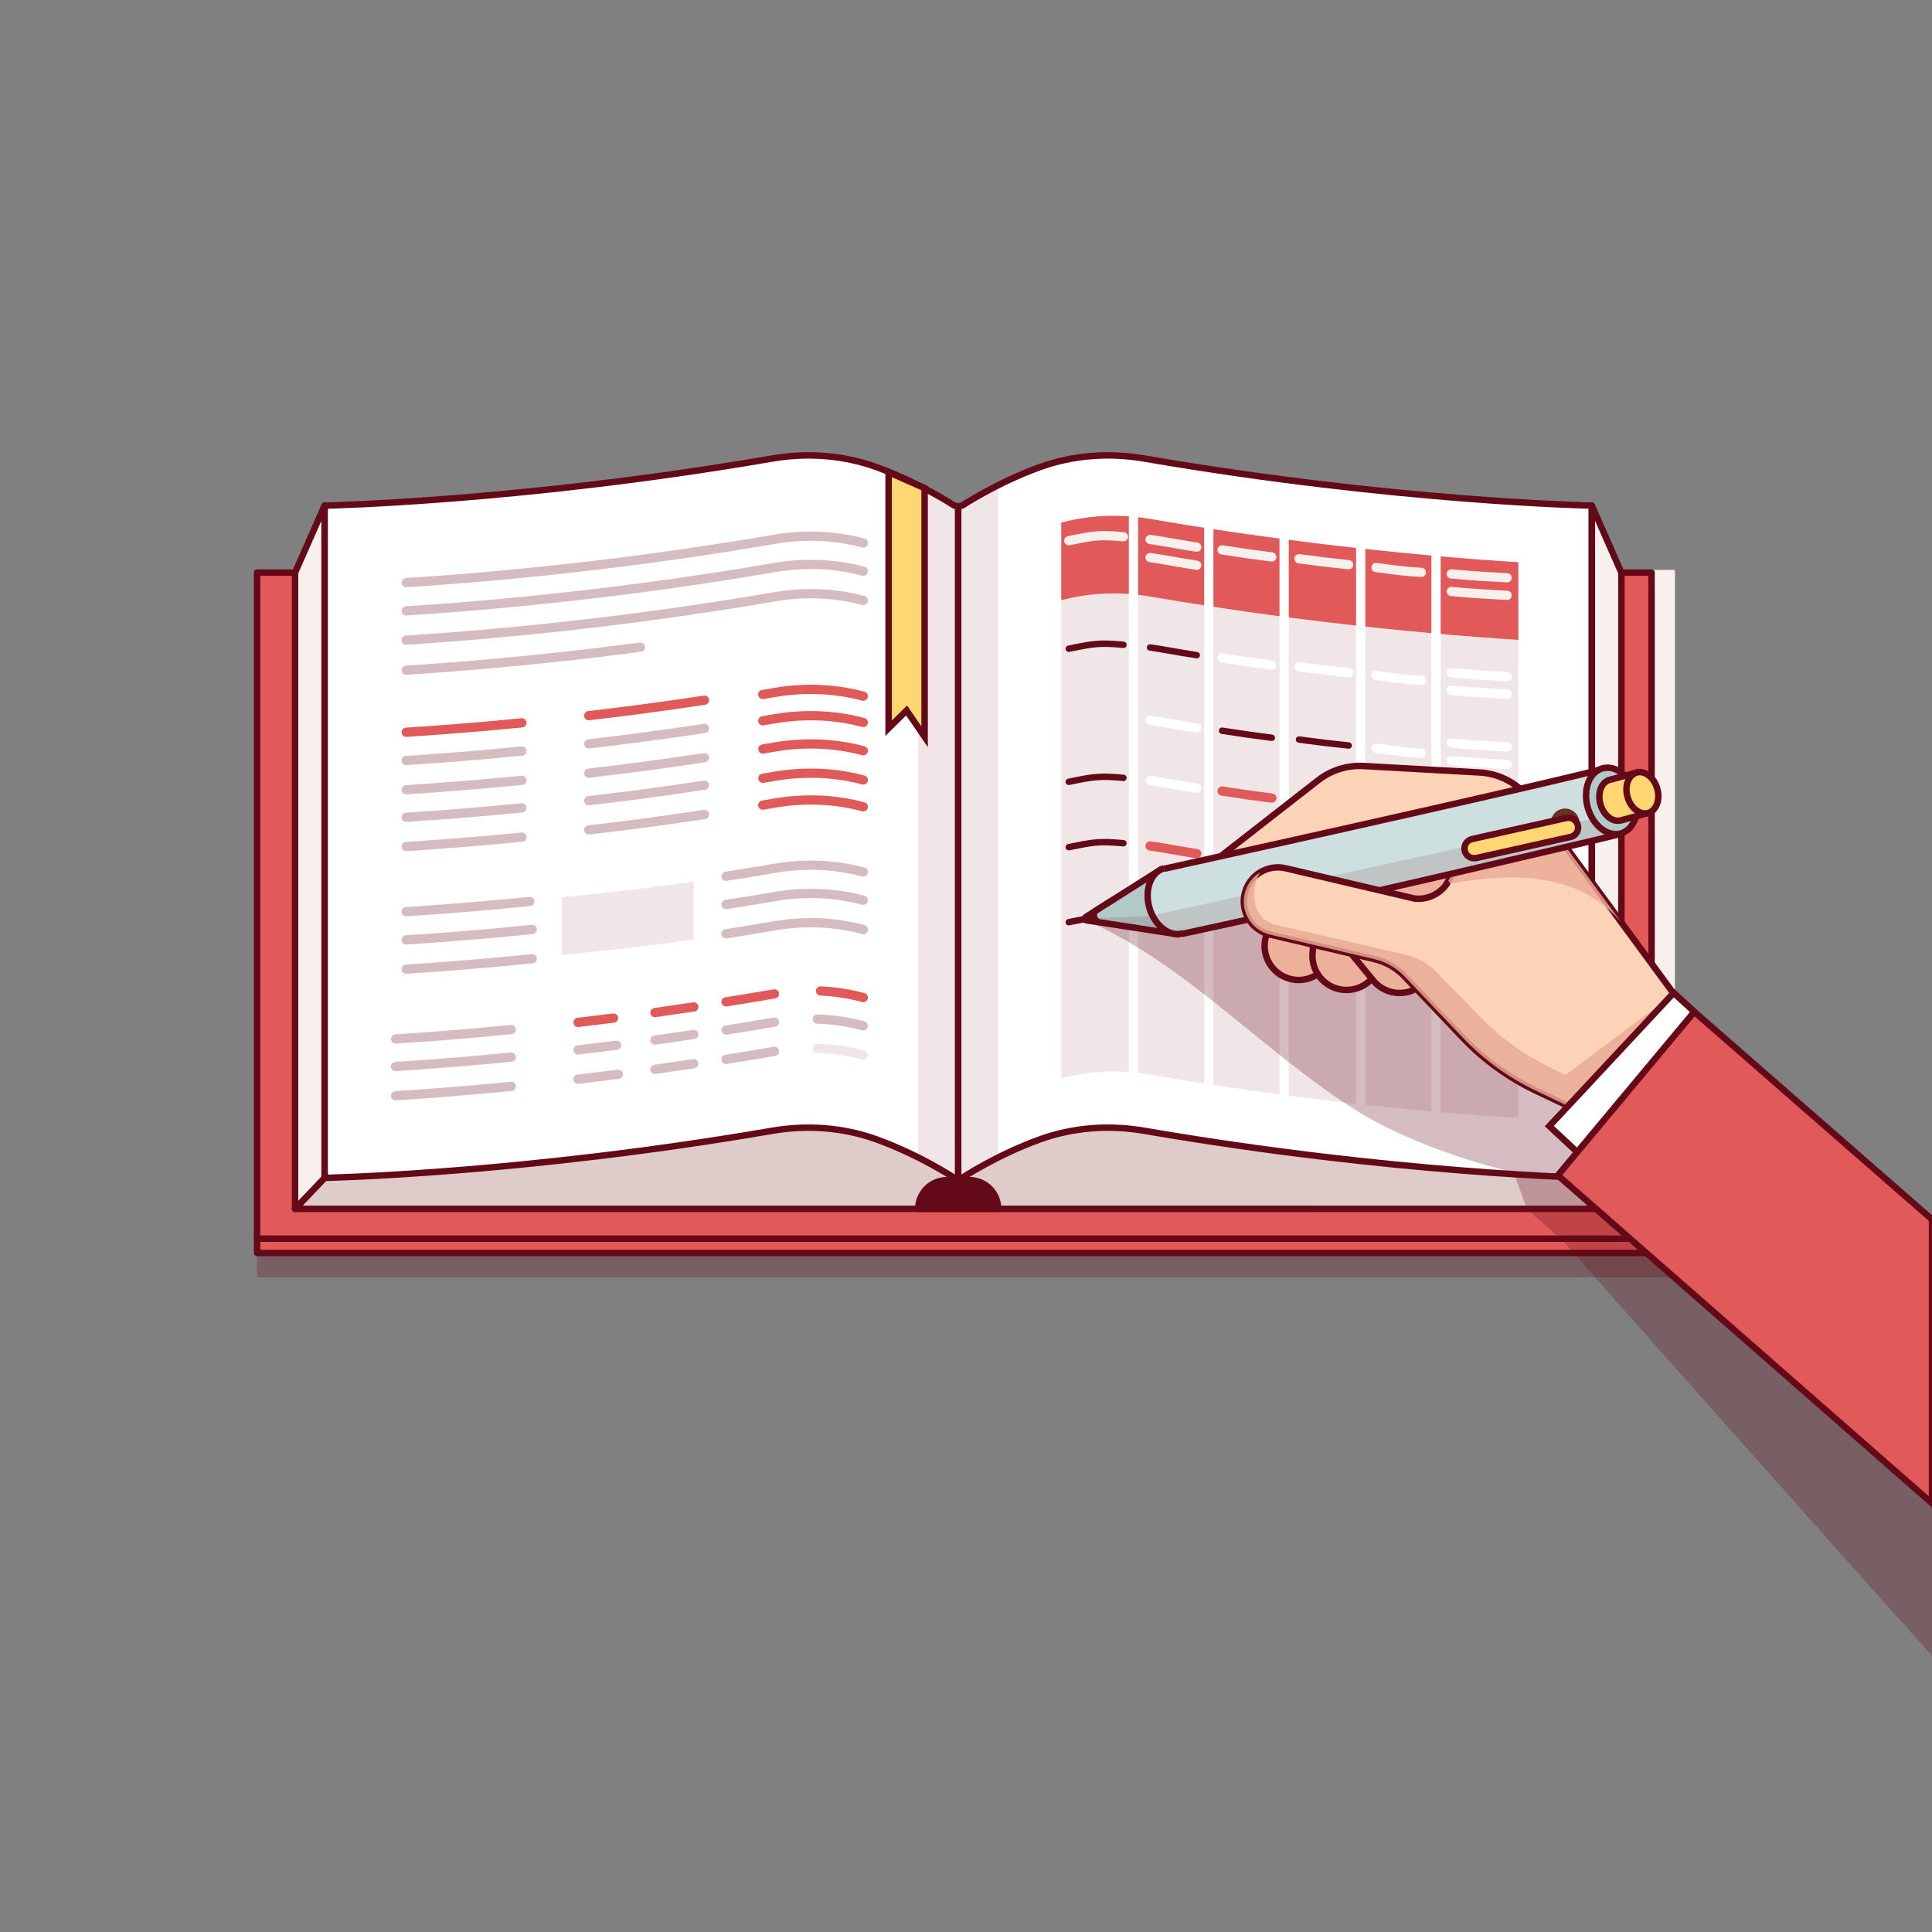 <?xml version="1.0" encoding="utf-8"?>
<!-- Generator: Adobe Illustrator 27.5.0, SVG Export Plug-In . SVG Version: 6.00 Build 0)  -->
<svg version="1.1" id="Layer_1" xmlns="http://www.w3.org/2000/svg" xmlns:xlink="http://www.w3.org/1999/xlink" x="0px" y="0px"
	 viewBox="0 0 900 900" style="enable-background:new 0 0 900 900;" xml:space="preserve">
<rect x="0" y="0" width="900" height="900" fill="#808080" stroke="none"/>
<g>
	<g id="XMLID_10863_">
		
			<rect id="XMLID_10987_" x="605.129" y="265.493" transform="matrix(-1 -1.224647e-16 1.224647e-16 -1 1385.377 842.522)" style="fill:#F7F0ED;" width="175.119" height="311.536"/>
		<g id="XMLID_10974_">
			<polygon id="XMLID_10910_" style="opacity:0.27;fill:#640917;" points="119.752,595.029 784.5,595.029 769.361,567.333 
				119.752,538 			"/>
			
				<polygon id="XMLID_10893_" style="fill:#E25959;stroke:#640917;stroke-width:3;stroke-linecap:round;stroke-linejoin:round;stroke-miterlimit:10;" points="
				119.752,583.696 769.361,583.696 769.361,556 119.752,576.667 			"/>
			
				<rect id="XMLID_10986_" x="119.752" y="266.741" transform="matrix(-1 -1.224647e-16 1.224647e-16 -1 889.113 843.77)" style="fill:#E25959;stroke:#640917;stroke-width:3;stroke-linecap:round;stroke-linejoin:round;stroke-miterlimit:10;" width="649.609" height="310.288"/>
			
				<path id="XMLID_10985_" style="fill:#FFFFFF;stroke:#640917;stroke-width:3;stroke-linecap:round;stroke-linejoin:round;stroke-miterlimit:10;" d="
				M151.198,235.533V549.45c0,0,91.526-1.796,208.419-21.92c16.349-2.813,33.17-1.633,48.757,4.01
				c20.16,7.295,36.182,17.91,36.182,17.91l1.815,0.309V235.841l-1.815-0.309c0,0-16.022-10.615-36.182-17.91
				c-15.587-5.643-32.408-6.823-48.757-4.01C242.724,233.736,151.198,235.533,151.198,235.533z"/>
			
				<path id="XMLID_10984_" style="fill:#F7F0ED;stroke:#640917;stroke-width:3;stroke-linecap:round;stroke-linejoin:round;stroke-miterlimit:10;" d="
				M151.198,548.697l-13.754,14.415h308.927v-14.106l-1.815-0.309c0,0-16.022-10.615-36.182-17.91
				c-15.587-5.643-32.408-6.823-48.757-4.01C242.724,546.9,151.198,548.697,151.198,548.697z"/>
			<path style="fill:#FFFFFF;stroke:#640917;stroke-width:3;stroke-linecap:round;stroke-linejoin:round;stroke-miterlimit:10;" d="
				M741.54,235.53v313.92c0,0-11.57-0.23-31.73-1.42c-36.55-2.18-101.35-7.53-176.69-20.5c-16.34-2.81-33.17-1.63-48.75,4.01
				c-20.16,7.29-36.18,17.91-36.18,17.91l-1.82,0.31V235.84l1.82-0.31c0,0,16.02-10.61,36.18-17.91
				c15.58-5.64,32.41-6.82,48.75-4.01C650.02,233.74,741.54,235.53,741.54,235.53z"/>
			
				<path id="XMLID_10982_" style="fill:#F7F0ED;stroke:#640917;stroke-width:3;stroke-linecap:round;stroke-linejoin:round;stroke-miterlimit:10;" d="
				M741.544,548.697l13.754,14.415H446.371v-14.106l1.815-0.309c0,0,16.023-10.615,36.182-17.91
				c15.587-5.643,32.408-6.823,48.757-4.01C650.018,546.9,741.544,548.697,741.544,548.697z"/>
			<path id="XMLID_10981_" style="opacity:0.16;fill:#640917;" d="M151.198,548.697l-13.754,14.415h308.927v-14.106l-1.815-0.309
				c0,0-16.022-10.615-36.182-17.91c-15.587-5.643-32.408-6.823-48.757-4.01C242.724,546.9,151.198,548.697,151.198,548.697z"/>
			<path id="XMLID_10980_" style="opacity:0.16;fill:#640917;" d="M741.544,548.697l13.754,14.415H446.371v-14.106l1.815-0.309
				c0,0,16.023-10.615,36.182-17.91c15.587-5.643,32.408-6.823,48.757-4.01C650.018,546.9,741.544,548.697,741.544,548.697z"/>
			
				<polygon id="XMLID_10979_" style="fill:#F7F0ED;stroke:#640917;stroke-width:3;stroke-linecap:round;stroke-linejoin:round;stroke-miterlimit:10;" points="
				741.544,235.533 755.298,266.741 755.298,563.112 741.544,548.697 			"/>
			
				<polygon id="XMLID_10978_" style="fill:#F7F0ED;stroke:#640917;stroke-width:3;stroke-linecap:round;stroke-linejoin:round;stroke-miterlimit:10;" points="
				151.198,235.533 137.444,266.741 137.444,563.112 151.198,548.697 			"/>
			
				<path id="XMLID_10977_" style="fill:#640917;stroke:#640917;stroke-width:3;stroke-linecap:round;stroke-linejoin:round;stroke-miterlimit:10;" d="
				M427.772,563.112h37.198l0,0c0-7.375-5.978-13.353-13.353-13.353h-10.492C433.75,549.758,427.772,555.737,427.772,563.112
				L427.772,563.112z"/>
			<polyline id="XMLID_10976_" style="opacity:0.1;fill:#640917;" points="427.772,226.037 446.371,235.841 446.371,549.758 
				427.772,539.201 			"/>
			<polyline id="XMLID_10975_" style="opacity:0.1;fill:#640917;" points="464.97,226.037 446.371,235.841 446.371,549.758 
				464.97,539.201 			"/>
		</g>
		<path id="XMLID_10973_" style="fill:#E25959;" d="M668.962,258.993v36.164c14.625,1.288,27.545,2.232,38.341,2.921v-36.164
			C696.506,261.225,683.587,260.3,668.962,258.993z"/>
		<path id="XMLID_10972_" style="fill:none;stroke:#F7F0ED;stroke-width:4.306;stroke-linecap:round;stroke-miterlimit:10;" d="
			M702.071,269.155c-10.797-0.69-11.359-0.488-25.984-1.795"/>
		<path id="XMLID_10971_" style="fill:none;stroke:#F7F0ED;stroke-width:4.306;stroke-linecap:round;stroke-miterlimit:10;" d="
			M702.071,277.332c-10.797-0.69-11.359-0.488-25.984-1.795"/>
		<path id="XMLID_10970_" style="fill:#E25959;" d="M633.868,255.509v36.164c12.539,1.379,24.297,2.522,35.093,3.484v-36.164
			C658.165,258.031,646.407,256.888,633.868,255.509z"/>
		<path id="XMLID_10969_" style="fill:#E25959;" d="M598.194,251.191v36.182c12.466,1.633,24.388,3.067,35.674,4.3v-36.164
			C622.582,254.275,610.66,252.842,598.194,251.191z"/>
		<path id="XMLID_10968_" style="fill:none;stroke:#F7F0ED;stroke-width:4.306;stroke-linecap:round;stroke-miterlimit:10;" d="
			M628.26,263.06c-11.286-1.234-10.665-1.13-23.131-2.781"/>
		<path id="XMLID_10967_" style="fill:#E25959;" d="M563.101,246.182v36.164c12.085,1.869,23.807,3.538,35.093,5.026v-36.182
			C586.908,249.703,575.186,248.051,563.101,246.182z"/>
		<path id="XMLID_10966_" style="fill:none;stroke:#F7F0ED;stroke-width:4.306;stroke-linecap:round;stroke-miterlimit:10;" d="
			M592.446,259.451c-11.286-1.488-11.067-1.419-23.152-3.288"/>
		<path id="XMLID_10965_" style="fill:#E25959;" d="M528.026,240.702v36.164c2.577,0.236,5.153,0.581,7.73,1.034
			c9.29,1.597,18.418,3.085,27.345,4.446v-36.164c-8.928-1.361-18.055-2.849-27.345-4.446
			C533.179,241.283,530.602,240.938,528.026,240.702z"/>
		<path id="XMLID_10964_" style="fill:none;stroke:#F7F0ED;stroke-width:4.306;stroke-linecap:round;stroke-miterlimit:10;" d="
			M557.487,254.877c-8.928-1.361-19.155-3.341-21.732-3.577"/>
		<path id="XMLID_10963_" style="fill:none;stroke:#F7F0ED;stroke-width:4.306;stroke-linecap:round;stroke-miterlimit:10;" d="
			M557.487,263.313c-8.928-1.361-19.155-3.341-21.732-3.577"/>
		<path id="XMLID_10962_" style="fill:#E25959;" d="M494.366,243.442v36.164c10.942-2.939,22.355-3.792,33.66-2.74v-36.164
			C516.721,239.65,505.307,240.503,494.366,243.442z"/>
		<path id="XMLID_10961_" style="fill:none;stroke:#F7F0ED;stroke-width:4.306;stroke-linecap:round;stroke-miterlimit:10;" d="
			M523.338,250.037c-11.305-1.052-14.072-0.484-25.453,1.834"/>
		<path id="XMLID_10960_" style="opacity:0.1;fill:#640917;" d="M494.366,279.606v222.736c13.446-3.611,27.581-4.083,41.39-1.706
			c68.372,11.758,128.089,17.274,165.868,19.815h5.68V298.078c-10.797-0.689-23.716-1.633-38.341-2.921
			c-10.797-0.962-22.555-2.105-35.093-3.484c-11.287-1.234-23.208-2.667-35.674-4.3c-11.286-1.488-23.008-3.157-35.093-5.026
			c-8.928-1.361-18.055-2.849-27.345-4.446c-2.577-0.454-5.153-0.798-7.73-1.034C516.721,275.814,505.307,276.667,494.366,279.606z"
			/>
		
			<path id="XMLID_10959_" style="opacity:0.27;fill:none;stroke:#640917;stroke-width:4.306;stroke-linecap:round;stroke-miterlimit:10;" d="
			M189.225,271.41c10.797-0.689,23.716-1.633,38.341-2.921c10.797-0.962,22.555-2.105,35.093-3.484
			c11.286-1.234,23.208-2.667,35.674-4.3c11.286-1.488,23.008-3.157,35.093-5.026c8.928-1.361,18.055-2.849,27.345-4.446
			c2.577-0.454,5.153-0.798,7.73-1.034c11.305-1.052,22.718-0.2,33.66,2.74"/>
		
			<path id="XMLID_10958_" style="opacity:0.27;fill:none;stroke:#640917;stroke-width:4.306;stroke-linecap:round;stroke-miterlimit:10;" d="
			M189.225,284.564c10.797-0.689,23.716-1.633,38.341-2.921c10.797-0.962,22.555-2.105,35.093-3.484
			c11.286-1.234,23.208-2.667,35.674-4.3c11.286-1.488,23.008-3.157,35.093-5.026c8.928-1.361,18.058-2.83,27.345-4.446
			c2.577-0.448,5.153-0.798,7.73-1.034c11.305-1.052,22.718-0.2,33.66,2.74"/>
		
			<path id="XMLID_10957_" style="opacity:0.27;fill:none;stroke:#640917;stroke-width:4.306;stroke-linecap:round;stroke-miterlimit:10;" d="
			M189.225,298.195c10.797-0.689,23.716-1.633,38.341-2.921c10.797-0.962,22.555-2.105,35.093-3.484
			c11.286-1.234,23.208-2.667,35.674-4.3c11.286-1.488,23.008-3.157,35.093-5.026c8.928-1.361,18.058-2.83,27.345-4.446
			c2.577-0.448,5.153-0.798,7.73-1.034c11.305-1.052,22.718-0.199,33.66,2.74"/>
		
			<path id="XMLID_10956_" style="opacity:0.27;fill:none;stroke:#640917;stroke-width:4.306;stroke-linecap:round;stroke-miterlimit:10;" d="
			M338.202,408.213c7.399-1.156,14.929-2.395,22.57-3.709c2.577-0.454,5.153-0.799,7.73-1.034c11.305-1.052,22.718-0.2,33.66,2.74"
			/>
		
			<path id="XMLID_10955_" style="opacity:0.27;fill:none;stroke:#640917;stroke-width:4.306;stroke-linecap:round;stroke-miterlimit:10;" d="
			M189.225,424.682c10.797-0.689,23.716-1.633,38.341-2.921c6.111-0.544,12.529-1.147,19.223-1.817"/>
		
			<path id="XMLID_10954_" style="opacity:0.27;fill:none;stroke:#640917;stroke-width:4.306;stroke-linecap:round;stroke-miterlimit:10;" d="
			M338.203,421.368c7.4-1.152,14.932-2.381,22.569-3.71c2.577-0.448,5.153-0.798,7.73-1.034c11.305-1.052,22.718-0.2,33.66,2.74"/>
		
			<path id="XMLID_10953_" style="opacity:0.27;fill:none;stroke:#640917;stroke-width:4.306;stroke-linecap:round;stroke-miterlimit:10;" d="
			M189.225,437.836c10.797-0.689,23.716-1.633,38.341-2.921c6.46-0.575,13.264-1.216,20.373-1.933"/>
		
			<path id="XMLID_10952_" style="opacity:0.27;fill:none;stroke:#640917;stroke-width:4.306;stroke-linecap:round;stroke-miterlimit:10;" d="
			M338.203,434.999c7.4-1.152,14.932-2.381,22.569-3.71c2.577-0.448,5.153-0.798,7.73-1.034c11.305-1.052,22.718-0.199,33.66,2.74"
			/>
		<path id="XMLID_10951_" style="fill:none;stroke:#E25959;stroke-width:4.306;stroke-linecap:round;stroke-miterlimit:10;" d="
			M382.252,461.631c6.722,0.31,13.399,1.32,19.91,3.069"/>
		<path id="XMLID_10950_" style="fill:none;stroke:#E25959;stroke-width:4.306;stroke-linecap:round;stroke-miterlimit:10;" d="
			M338.202,466.703c7.399-1.156,14.929-2.395,22.57-3.709"/>
		
			<path id="XMLID_10949_" style="opacity:0.27;fill:none;stroke:#640917;stroke-width:4.306;stroke-linecap:round;stroke-miterlimit:10;" d="
			M380.746,474.727c7.23,0.221,14.419,1.247,21.415,3.127"/>
		
			<path id="XMLID_10948_" style="opacity:0.27;fill:none;stroke:#640917;stroke-width:4.306;stroke-linecap:round;stroke-miterlimit:10;" d="
			M338.203,479.858c7.4-1.152,14.932-2.381,22.569-3.71"/>
		
			<path id="XMLID_10947_" style="opacity:0.1;fill:none;stroke:#640917;stroke-width:4.306;stroke-linecap:round;stroke-miterlimit:10;" d="
			M380.746,488.358c7.23,0.221,14.419,1.247,21.415,3.127"/>
		
			<path id="XMLID_10946_" style="opacity:0.27;fill:none;stroke:#640917;stroke-width:4.306;stroke-linecap:round;stroke-miterlimit:10;" d="
			M338.203,493.489c7.4-1.152,14.932-2.381,22.569-3.71"/>
		
			<path id="XMLID_10945_" style="opacity:0.27;fill:none;stroke:#640917;stroke-width:4.306;stroke-linecap:round;stroke-miterlimit:10;" d="
			M189.225,451.467c10.797-0.689,23.716-1.633,38.341-2.921c6.46-0.575,13.264-1.216,20.374-1.933"/>
		<path id="XMLID_10943_" style="fill:none;stroke:#E25959;stroke-width:4.306;stroke-linecap:round;stroke-miterlimit:10;" d="
			M355.32,335.779c1.811-0.305,3.628-0.614,5.452-0.928c2.577-0.454,5.153-0.798,7.73-1.034c11.305-1.052,22.718-0.2,33.66,2.74"/>
		<path id="XMLID_10942_" style="fill:none;stroke:#E25959;stroke-width:4.306;stroke-linecap:round;stroke-miterlimit:10;" d="
			M355.32,323.52c1.811-0.305,3.628-0.614,5.452-0.928c2.577-0.454,5.153-0.798,7.73-1.034c11.305-1.052,22.718-0.2,33.66,2.74"/>
		<path id="XMLID_10941_" style="fill:none;stroke:#E25959;stroke-width:4.306;stroke-linecap:round;stroke-miterlimit:10;" d="
			M355.372,348.931c1.794-0.303,3.594-0.612,5.4-0.926c2.577-0.448,5.153-0.798,7.73-1.034c11.305-1.052,22.718-0.2,33.66,2.74"/>
		<path id="XMLID_10940_" style="fill:none;stroke:#E25959;stroke-width:4.306;stroke-linecap:round;stroke-miterlimit:10;" d="
			M355.372,362.562c1.794-0.303,3.594-0.612,5.4-0.926c2.577-0.449,5.153-0.798,7.73-1.034c11.305-1.052,22.718-0.199,33.66,2.74"/>
		<path id="XMLID_10939_" style="fill:none;stroke:#E25959;stroke-width:4.306;stroke-linecap:round;stroke-miterlimit:10;" d="
			M355.316,375.055c1.812-0.306,3.631-0.618,5.456-0.936c2.577-0.448,5.153-0.798,7.73-1.034c11.305-1.052,22.718-0.2,33.66,2.74"/>
		
			<line id="XMLID_10938_" style="fill:none;stroke:#FFFFFF;stroke-width:4.306;stroke-linecap:round;stroke-miterlimit:10;" x1="668.962" y1="522.219" x2="668.962" y2="295.157"/>
		
			<line id="XMLID_10937_" style="fill:none;stroke:#FFFFFF;stroke-width:4.306;stroke-linecap:round;stroke-miterlimit:10;" x1="668.962" y1="301.218" x2="668.962" y2="255.092"/>
		<path id="XMLID_10936_" style="fill:none;stroke:#F7F0ED;stroke-width:4.306;stroke-linecap:round;stroke-miterlimit:10;" d="
			M662.139,266.637c-5.767-0.267-13.143-1.143-21.13-2.287"/>
		<path id="XMLID_10935_" style="fill:none;stroke:#FFFFFF;stroke-width:4.306;stroke-linecap:round;stroke-miterlimit:10;" d="
			M628.26,313.388c-11.286-1.234-10.665-1.13-23.131-2.781"/>
		<path id="XMLID_10934_" style="fill:none;stroke:#FFFFFF;stroke-width:4.306;stroke-linecap:round;stroke-miterlimit:10;" d="
			M592.446,309.779c-11.286-1.488-11.067-1.419-23.152-3.288"/>
		
			<path id="XMLID_10933_" style="fill:#F7F0ED;stroke:#640917;stroke-width:3;stroke-linecap:round;stroke-linejoin:round;stroke-miterlimit:10;" d="
			M557.487,305.205c-8.928-1.361-19.155-3.341-21.732-3.577"/>
		
			<path id="XMLID_10932_" style="fill:#F7F0ED;stroke:#640917;stroke-width:3;stroke-linecap:round;stroke-linejoin:round;stroke-miterlimit:10;" d="
			M523.338,300.365c-11.305-1.052-14.072-0.484-25.453,1.834"/>
		<path id="XMLID_10931_" style="fill:none;stroke:#FFFFFF;stroke-width:4.306;stroke-linecap:round;stroke-miterlimit:10;" d="
			M662.139,316.965c-5.767-0.267-13.143-1.143-21.13-2.287"/>
		
			<path id="XMLID_10930_" style="fill:#F7F0ED;stroke:#640917;stroke-width:3;stroke-linecap:round;stroke-linejoin:round;stroke-miterlimit:10;" d="
			M628.26,347.288c-11.286-1.234-10.665-1.13-23.131-2.781"/>
		
			<path id="XMLID_10929_" style="fill:#F7F0ED;stroke:#640917;stroke-width:3;stroke-linecap:round;stroke-linejoin:round;stroke-miterlimit:10;" d="
			M592.446,343.679c-11.286-1.488-11.067-1.419-23.152-3.288"/>
		<path id="XMLID_10928_" style="fill:none;stroke:#FFFFFF;stroke-width:4.306;stroke-linecap:round;stroke-miterlimit:10;" d="
			M557.487,339.105c-8.928-1.361-19.155-3.341-21.732-3.577"/>
		<path id="XMLID_10927_" style="fill:none;stroke:#FFFFFF;stroke-width:4.306;stroke-linecap:round;stroke-miterlimit:10;" d="
			M662.139,350.865c-5.767-0.267-13.143-1.143-21.13-2.287"/>
		<path id="XMLID_10926_" style="fill:none;stroke:#E25959;stroke-width:4.306;stroke-linecap:round;stroke-miterlimit:10;" d="
			M628.26,405.832c-11.286-1.234-10.665-1.13-23.131-2.781"/>
		<path id="XMLID_10925_" style="fill:none;stroke:#E25959;stroke-width:4.306;stroke-linecap:round;stroke-miterlimit:10;" d="
			M557.487,397.649c-8.928-1.361-19.155-3.341-21.732-3.577"/>
		
			<path id="XMLID_10924_" style="fill:#F7F0ED;stroke:#640917;stroke-width:3;stroke-linecap:round;stroke-linejoin:round;stroke-miterlimit:10;" d="
			M523.338,392.809c-11.305-1.052-14.072-0.484-25.453,1.834"/>
		<path id="XMLID_10923_" style="fill:none;stroke:#FFFFFF;stroke-width:4.306;stroke-linecap:round;stroke-miterlimit:10;" d="
			M662.139,409.409c-5.767-0.267-13.143-1.143-21.13-2.287"/>
		<path id="XMLID_10922_" style="fill:none;stroke:#E25959;stroke-width:4.306;stroke-linecap:round;stroke-miterlimit:10;" d="
			M592.446,371.775c-11.286-1.488-11.067-1.419-23.152-3.288"/>
		<path id="XMLID_10921_" style="fill:none;stroke:#FFFFFF;stroke-width:4.306;stroke-linecap:round;stroke-miterlimit:10;" d="
			M557.487,367.201c-8.928-1.361-19.155-3.341-21.732-3.577"/>
		
			<path id="XMLID_10920_" style="fill:#F7F0ED;stroke:#640917;stroke-width:3;stroke-linecap:round;stroke-linejoin:round;stroke-miterlimit:10;" d="
			M523.338,362.361c-11.305-1.052-14.072-0.484-25.453,1.834"/>
		
			<path id="XMLID_10919_" style="fill:#F7F0ED;stroke:#640917;stroke-width:3;stroke-linecap:round;stroke-linejoin:round;stroke-miterlimit:10;" d="
			M662.139,378.961c-5.767-0.267-13.143-1.143-21.13-2.287"/>
		<path id="XMLID_10918_" style="fill:none;stroke:#FFFFFF;stroke-width:4.306;stroke-linecap:round;stroke-miterlimit:10;" d="
			M628.26,440.784c-11.286-1.234-10.665-1.13-23.131-2.781"/>
		<path id="XMLID_10916_" style="fill:none;stroke:#FFFFFF;stroke-width:4.306;stroke-linecap:round;stroke-miterlimit:10;" d="
			M557.487,432.6c-8.928-1.361-19.155-3.341-21.732-3.577"/>
		
			<path id="XMLID_10915_" style="fill:#F7F0ED;stroke:#640917;stroke-width:3;stroke-linecap:round;stroke-linejoin:round;stroke-miterlimit:10;" d="
			M523.338,427.761c-11.305-1.052-14.072-0.484-25.453,1.834"/>
		<path id="XMLID_10914_" style="fill:none;stroke:#E25959;stroke-width:4.306;stroke-linecap:round;stroke-miterlimit:10;" d="
			M662.139,444.36c-5.767-0.267-13.143-1.143-21.13-2.287"/>
		
			<line id="XMLID_10909_" style="fill:none;stroke:#FFFFFF;stroke-width:4.306;stroke-linecap:round;stroke-miterlimit:10;" x1="633.868" y1="517.375" x2="633.868" y2="291.673"/>
		
			<line id="XMLID_10908_" style="fill:none;stroke:#FFFFFF;stroke-width:4.306;stroke-linecap:round;stroke-miterlimit:10;" x1="633.868" y1="299.857" x2="633.868" y2="250.265"/>
		
			<line id="XMLID_10907_" style="fill:none;stroke:#FFFFFF;stroke-width:4.306;stroke-linecap:round;stroke-miterlimit:10;" x1="598.194" y1="515.76" x2="598.194" y2="287.373"/>
		
			<line id="XMLID_10906_" style="fill:none;stroke:#FFFFFF;stroke-width:4.306;stroke-linecap:round;stroke-miterlimit:10;" x1="598.194" y1="291.673" x2="598.194" y2="246.636"/>
		
			<line id="XMLID_10905_" style="fill:none;stroke:#FFFFFF;stroke-width:4.306;stroke-linecap:round;stroke-miterlimit:10;" x1="563.101" y1="510.451" x2="563.101" y2="282.346"/>
		<path id="XMLID_10904_" style="fill:none;stroke:#FFFFFF;stroke-width:4.306;stroke-linecap:round;stroke-miterlimit:10;" d="
			M702.071,315.202c-10.797-0.69-11.359-0.488-25.984-1.795"/>
		<path id="XMLID_10903_" style="fill:none;stroke:#FFFFFF;stroke-width:4.306;stroke-linecap:round;stroke-miterlimit:10;" d="
			M702.071,323.379c-10.797-0.689-11.359-0.488-25.984-1.795"/>
		<path id="XMLID_10902_" style="fill:none;stroke:#FFFFFF;stroke-width:4.306;stroke-linecap:round;stroke-miterlimit:10;" d="
			M702.071,347.935c-10.797-0.69-11.359-0.488-25.984-1.795"/>
		<path id="XMLID_10901_" style="fill:none;stroke:#FFFFFF;stroke-width:4.306;stroke-linecap:round;stroke-miterlimit:10;" d="
			M702.071,356.112c-10.797-0.689-11.359-0.488-25.984-1.795"/>
		<path id="XMLID_10900_" style="fill:none;stroke:#FFFFFF;stroke-width:4.306;stroke-linecap:round;stroke-miterlimit:10;" d="
			M702.071,376.425c-10.797-0.69-11.359-0.488-25.984-1.795"/>
		<path id="XMLID_10899_" style="fill:none;stroke:#FFFFFF;stroke-width:4.306;stroke-linecap:round;stroke-miterlimit:10;" d="
			M702.071,384.602c-10.797-0.69-11.359-0.488-25.984-1.795"/>
		<path id="XMLID_10898_" style="fill:none;stroke:#FFFFFF;stroke-width:4.306;stroke-linecap:round;stroke-miterlimit:10;" d="
			M702.071,409.158c-10.797-0.69-11.359-0.488-25.984-1.795"/>
		<path id="XMLID_10897_" style="fill:none;stroke:#FFFFFF;stroke-width:4.306;stroke-linecap:round;stroke-miterlimit:10;" d="
			M702.071,417.335c-10.797-0.69-11.359-0.488-25.984-1.795"/>
		<path id="XMLID_10896_" style="fill:none;stroke:#FFFFFF;stroke-width:4.306;stroke-linecap:round;stroke-miterlimit:10;" d="
			M702.071,441.818c-10.797-0.689-11.359-0.488-25.984-1.795"/>
		<path id="XMLID_10895_" style="fill:none;stroke:#FFFFFF;stroke-width:4.306;stroke-linecap:round;stroke-miterlimit:10;" d="
			M702.071,449.995c-10.797-0.689-11.359-0.488-25.984-1.795"/>
		
			<line id="XMLID_10892_" style="fill:none;stroke:#FFFFFF;stroke-width:4.306;stroke-linecap:round;stroke-miterlimit:10;" x1="563.101" y1="284.433" x2="563.101" y2="240.267"/>
		
			<line id="XMLID_10891_" style="fill:none;stroke:#FFFFFF;stroke-width:4.306;stroke-linecap:round;stroke-miterlimit:10;" x1="528.026" y1="502.727" x2="528.026" y2="276.866"/>
		
			<line id="XMLID_10890_" style="fill:none;stroke:#FFFFFF;stroke-width:4.306;stroke-linecap:round;stroke-miterlimit:10;" x1="528.026" y1="279.897" x2="528.026" y2="235.531"/>
		<g id="XMLID_10879_">
			
				<path id="XMLID_10889_" style="opacity:0.27;fill:none;stroke:#640917;stroke-width:4.306;stroke-linecap:round;stroke-miterlimit:10;" d="
				M243.141,376.334c-5.378,0.527-10.59,1.014-15.575,1.459c-14.625,1.288-27.545,2.232-38.341,2.921"/>
			<path id="XMLID_10888_" style="fill:none;stroke:#E25959;stroke-width:4.306;stroke-linecap:round;stroke-miterlimit:10;" d="
				M243.141,336.729c-5.378,0.527-10.59,1.014-15.575,1.459c-14.625,1.288-27.545,2.232-38.341,2.921"/>
			
				<path id="XMLID_10887_" style="opacity:0.27;fill:none;stroke:#640917;stroke-width:4.306;stroke-linecap:round;stroke-miterlimit:10;" d="
				M243.141,349.882c-5.378,0.527-10.59,1.015-15.575,1.459c-14.625,1.288-27.545,2.232-38.341,2.921"/>
			
				<path id="XMLID_10886_" style="opacity:0.27;fill:none;stroke:#640917;stroke-width:4.306;stroke-linecap:round;stroke-miterlimit:10;" d="
				M243.141,363.513c-5.378,0.527-10.59,1.014-15.575,1.459c-14.625,1.288-27.545,2.232-38.341,2.921"/>
			
				<path id="XMLID_10885_" style="opacity:0.27;fill:none;stroke:#640917;stroke-width:4.306;stroke-linecap:round;stroke-miterlimit:10;" d="
				M243.141,389.965c-5.378,0.527-10.59,1.014-15.575,1.459c-14.625,1.288-27.545,2.232-38.341,2.921"/>
			
				<path id="XMLID_10884_" style="opacity:0.27;fill:none;stroke:#640917;stroke-width:4.306;stroke-linecap:round;stroke-miterlimit:10;" d="
				M328.18,365.778c-10.231,1.547-20.206,2.959-29.846,4.23c-8.281,1.085-16.297,2.073-24.07,2.982"/>
			
				<path id="XMLID_10883_" style="opacity:0.27;fill:none;stroke:#640917;stroke-width:4.306;stroke-linecap:round;stroke-miterlimit:10;" d="
				M328.18,352.957c-10.231,1.547-20.206,2.959-29.846,4.23c-8.281,1.085-16.297,2.073-24.07,2.982"/>
			<path id="XMLID_10882_" style="fill:none;stroke:#E25959;stroke-width:4.306;stroke-linecap:round;stroke-miterlimit:10;" d="
				M328.18,326.173c-10.231,1.547-20.206,2.959-29.846,4.23c-8.281,1.085-16.297,2.073-24.07,2.982"/>
			
				<path id="XMLID_10881_" style="opacity:0.27;fill:none;stroke:#640917;stroke-width:4.306;stroke-linecap:round;stroke-miterlimit:10;" d="
				M328.18,379.409c-10.231,1.547-20.206,2.959-29.846,4.23c-8.281,1.085-16.297,2.073-24.07,2.982"/>
			
				<path id="XMLID_10880_" style="opacity:0.27;fill:none;stroke:#640917;stroke-width:4.306;stroke-linecap:round;stroke-miterlimit:10;" d="
				M328.18,339.326c-10.231,1.547-20.206,2.959-29.846,4.23c-8.281,1.085-16.297,2.073-24.07,2.982"/>
		</g>
		<g id="XMLID_10867_">
			
				<path id="XMLID_10878_" style="opacity:0.27;fill:none;stroke:#640917;stroke-width:4.306;stroke-linecap:round;stroke-miterlimit:10;" d="
				M238.161,492.44c-5.378,0.527-10.59,1.014-15.575,1.459c-14.625,1.288-27.545,2.232-38.341,2.921"/>
			
				<path id="XMLID_10877_" style="opacity:0.27;fill:none;stroke:#640917;stroke-width:4.306;stroke-linecap:round;stroke-miterlimit:10;" d="
				M184.244,470.368"/>
			
				<path id="XMLID_10876_" style="opacity:0.1;fill:none;stroke:#640917;stroke-width:3;stroke-linecap:round;stroke-miterlimit:10;" d="
				M238.161,465.988"/>
			
				<path id="XMLID_10875_" style="opacity:0.27;fill:none;stroke:#640917;stroke-width:4.306;stroke-linecap:round;stroke-miterlimit:10;" d="
				M238.161,479.619c-5.378,0.527-10.59,1.014-15.575,1.459c-14.625,1.288-27.545,2.232-38.341,2.921"/>
			
				<path id="XMLID_10874_" style="opacity:0.27;fill:none;stroke:#640917;stroke-width:4.306;stroke-linecap:round;stroke-miterlimit:10;" d="
				M238.161,506.071c-5.378,0.527-10.59,1.014-15.575,1.459c-14.625,1.288-27.545,2.232-38.341,2.921"/>
			
				<path id="XMLID_10873_" style="opacity:0.27;fill:none;stroke:#640917;stroke-width:4.306;stroke-linecap:round;stroke-miterlimit:10;" d="
				M287.212,486.908c-6.12,0.779-12.093,1.506-17.93,2.189"/>
			
				<path id="XMLID_10872_" style="opacity:0.27;fill:none;stroke:#640917;stroke-width:4.306;stroke-linecap:round;stroke-miterlimit:10;" d="
				M323.199,481.884c-6.126,0.926-12.16,1.804-18.085,2.633"/>
			<path id="XMLID_10871_" style="fill:none;stroke:#E25959;stroke-width:4.306;stroke-linecap:round;stroke-miterlimit:10;" d="
				M285.819,474.263c-5.634,0.713-11.144,1.382-16.537,2.012"/>
			<path id="XMLID_10870_" style="fill:none;stroke:#E25959;stroke-width:4.306;stroke-linecap:round;stroke-miterlimit:10;" d="
				M323.199,469.063c-6.126,0.926-12.16,1.804-18.085,2.633"/>
			
				<path id="XMLID_10869_" style="opacity:0.27;fill:none;stroke:#640917;stroke-width:4.306;stroke-linecap:round;stroke-miterlimit:10;" d="
				M288.004,500.438c-6.396,0.818-12.633,1.578-18.722,2.29"/>
			
				<path id="XMLID_10868_" style="opacity:0.27;fill:none;stroke:#640917;stroke-width:4.306;stroke-linecap:round;stroke-miterlimit:10;" d="
				M323.199,495.515c-6.126,0.926-12.16,1.804-18.085,2.633"/>
		</g>
		<path id="XMLID_10866_" style="opacity:0.1;fill:#640917;" d="M261.741,418.002v26.892c5.843-0.581,11.904-1.216,18.145-1.905
			c11.286-1.234,23.208-2.667,35.674-4.301c2.522-0.327,5.063-0.671,7.639-1.016V410.78c-2.577,0.345-5.117,0.689-7.639,1.016
			c-12.466,1.633-24.388,3.067-35.674,4.301C273.644,416.786,267.583,417.421,261.741,418.002z"/>
		<polygon id="XMLID_10864_" style="fill:#FFD671;stroke:#640917;stroke-width:3;stroke-miterlimit:10;" points="413.938,339.229 
			422.33,330.974 430.722,343.229 430.722,227.411 413.938,219.943 		"/>
	</g>
</g>
<path style="opacity:0.27;fill:#640917;" d="M900,700.28v-90.69l-132.72-111.9L748.67,482l-7.13,10.64v35.91v20.9
	c0,0-5.04-0.1-14.25-0.51c-4.76-0.21-10.62-0.51-17.48-0.91c-1.32-0.08-2.68-0.16-4.08-0.25l5.6,15.55l16,14
	c0,0,120.21,135.69,172.67,193.95V700.28z"/>
<path id="XMLID_7470_" style="opacity:0.27;fill:none;stroke:#640917;stroke-width:4.306;stroke-linecap:round;stroke-miterlimit:10;" d="
	M189.225,312.196c10.797-0.689,23.716-1.633,38.341-2.921c10.797-0.962,22.555-2.105,35.093-3.484
	c11.286-1.234,23.208-2.667,35.674-4.301"/>
<path style="opacity:0.27;fill:#640917;" d="M741.54,438.86v110.59c0,0-11.57-0.23-31.73-1.42c-4.84-1.66-7.81-2.7-7.81-2.7
	s-40.801-9.408-70.667-28.33c-43.667-27.667-78-67-123.333-87.333c-1.72-0.772-0.9-1.017-0.9-1.017l43.73-9.62L696,399.33
	L741.54,438.86z"/>
<g id="XMLID_13345_">
	<path id="XMLID_13377_" style="fill:#E25959;stroke:#640917;stroke-width:3;stroke-linecap:round;stroke-miterlimit:10;" d="
		M511.692,429.581l-5.518-0.845c-0.783-0.121-1.001-1.156-0.327-1.579l4.304-2.725c-0.563,0.648-0.766,1.752-0.447,2.862
		C510.015,428.384,510.892,429.311,511.692,429.581z"/>
	<path id="XMLID_13376_" style="fill:#B1C9C7;stroke:#640917;stroke-width:3;stroke-miterlimit:10;" d="M547.181,435.029
		l-35.489-5.448c-0.8-0.269-1.677-1.197-1.989-2.287c-0.318-1.11-0.115-2.214,0.447-2.862c0.003-0.004,0.003-0.004,0.005-0.007
		l29.566-18.725L547.181,435.029z"/>
	<g id="XMLID_13373_">
		
			<line id="XMLID_13375_" style="fill:#FCD3B6;stroke:#640917;stroke-width:3;stroke-linecap:round;stroke-miterlimit:10;" x1="624.492" y1="399.018" x2="604.974" y2="440.648"/>
		<path id="XMLID_13374_" style="fill:#EDB19B;stroke:#640917;stroke-width:3;stroke-linecap:round;stroke-miterlimit:10;" d="
			M595.874,453.654c-6.217-4.339-8.598-12.646-5.27-19.744l19.518-41.63c3.721-7.937,13.172-11.353,21.108-7.633
			c7.933,3.72,11.354,13.17,7.633,21.108l-19.518,41.63c-3.721,7.937-13.172,11.353-21.108,7.633
			C597.398,454.624,596.609,454.167,595.874,453.654z"/>
	</g>
	<g id="XMLID_13370_">
		
			<line id="XMLID_13372_" style="fill:#FCD3B6;stroke:#640917;stroke-width:3;stroke-linecap:round;stroke-miterlimit:10;" x1="630.832" y1="394.675" x2="627.269" y2="445.289"/>
		<path id="XMLID_13371_" style="fill:#EDB19B;stroke:#640917;stroke-width:3;stroke-linecap:round;stroke-miterlimit:10;" d="
			M618.197,458.315c-4.428-3.09-7.167-8.362-6.76-14.141L615,393.56c0.616-8.743,8.203-15.333,16.948-14.718
			c8.745,0.616,15.334,8.203,14.718,16.948l-3.563,50.615c-0.616,8.743-8.204,15.333-16.947,14.718
			C623.188,460.913,620.47,459.901,618.197,458.315z"/>
	</g>
	
		<line id="XMLID_13369_" style="fill:#FCD3B6;stroke:#640917;stroke-width:3;stroke-linecap:round;stroke-miterlimit:10;" x1="620.099" y1="412.939" x2="650.048" y2="449.473"/>
	<path id="XMLID_13368_" style="fill:#EDB19B;stroke:#640917;stroke-width:3;stroke-linecap:round;stroke-miterlimit:10;" d="
		M642.907,459.719c-1.169-0.816-2.247-1.804-3.196-2.961l-29.949-36.535c-5.557-6.779-4.566-16.779,2.213-22.336
		c6.78-5.557,16.78-4.569,22.337,2.212l29.949,36.535c5.557,6.779,4.566,16.779-2.213,22.336
		C656.427,463.579,648.589,463.684,642.907,459.719z"/>
	<path id="XMLID_13367_" style="fill:#EDB19B;stroke:#640917;stroke-width:3;stroke-linecap:round;stroke-miterlimit:10;" d="
		M618.694,375.613c-0.932,0.582-1.071,40.079-1.071,40.079l57.096,25.161c0,0,22.824-24.219,22.488-25.243
		c-0.337-1.023-13.312-40.298-14.181-41.431S618.694,375.613,618.694,375.613z"/>
	<g id="XMLID_13365_">
		<path id="XMLID_13366_" style="fill:#FCD3B6;stroke:#640917;stroke-width:3;stroke-linecap:round;stroke-miterlimit:10;" d="
			M568.01,425.442c-1.272-0.888-2.432-1.977-3.436-3.264c-5.389-6.914-4.154-16.886,2.759-22.275l46.783-36.47
			c5.998-4.677,13.487-7.02,21.086-6.597l54.094,3.022c9.392,0.526,17.978,5.168,23.559,12.739l37.698,72.278
			c5.202,7.056,12.122,7.29,5.066,12.491c-7.056,5.202-16.99,3.699-22.193-3.359l-46.041-62.462l-53.841-3.008l-46.696,36.402
			C581.223,429.324,573.568,429.321,568.01,425.442z"/>
	</g>
	
		<polyline id="XMLID_13364_" style="fill:#FCD3B6;stroke:#640917;stroke-width:3;stroke-linecap:round;stroke-miterlimit:10;" points="
		750.185,495.682 782.486,466.72 724.683,388.012 696.274,371.864 673.913,411.66 	"/>
	<g style="opacity:0.83;">
		<path style="fill:#EAAA96;" d="M673.879,411.837c0.047,0,0.093,0,0.14,0l-0.08-0.081
			C673.92,411.784,673.898,411.809,673.879,411.837z"/>
		<path style="fill:#EAAA96;" d="M724.684,388.013l-14.089-8.009l-32.156,23.6l-4.526,8.056l0.161,0.177
			C711.75,405,737,409,755.008,429.303L724.684,388.013z"/>
	</g>
	<g id="XMLID_13362_">
		<path id="XMLID_13363_" style="fill:#CDE0DF;stroke:#640917;stroke-width:3;stroke-miterlimit:10;" d="M542.44,404.68
			c66.649-14.632,190.303-42.425,203.74-46.405c7.529-3.472,18.456,27.755,8.317,30.305c-5.11,1.285-12.539,3.065-22.081,5.292
			c-15.967,3.725-67.7,15.944-95.48,22.172c-47.257,10.592-85.376,18.804-85.853,18.908
			C546.579,435.941,533.878,406.559,542.44,404.68z"/>
	</g>
	<path id="XMLID_13361_" style="fill:#CDE0DF;stroke:#640917;stroke-width:3;stroke-miterlimit:10;" d="M550.86,434.796
		c-6.136,1.752-13.045-3.604-15.432-11.963c-2.387-8.359,0.652-16.556,6.788-18.308"/>
	
		<line id="XMLID_13360_" style="fill:#FCD3B6;stroke:#640917;stroke-width:3;stroke-linecap:round;stroke-miterlimit:10;" x1="595.284" y1="419.925" x2="669.811" y2="437.428"/>
	<polygon id="XMLID_13359_" style="opacity:0.13;fill:#640917;" points="505.103,428.099 535.972,426.617 741.379,381.52 
		745.141,385.988 751.216,389.184 549.267,435.091 	"/>
	<path id="XMLID_13358_" style="fill:#FCD3B6;stroke:#640917;stroke-width:3;stroke-linecap:round;stroke-miterlimit:10;" d="
		M673.939,411.756c-3.365,4.858-9.074,7.428-14.841,6.853l-60.185-14.134c-8.533-2.004-17.075,3.289-19.079,11.823
		c-1.531,6.516,1.195,13.038,6.369,16.65c1.601,1.117,3.437,1.957,5.454,2.43l48.483,11.386c5.426,1.274,10.363,4.105,14.204,8.144
		l27.081,28.477c9.745,10.247,21.287,18.62,34.054,24.702l19.301,9.195l17.896-25.642"/>
	<path id="XMLID_13357_" style="opacity:0.83;fill:#EAAA96;" d="M779.198,463.431l-44.418,53.848l-19.301-9.192
		c-12.767-6.083-24.31-14.454-34.055-24.703l-27.081-28.476c-3.842-4.043-8.779-6.873-14.205-8.142l-48.482-11.389
		c-2.019-0.473-3.855-1.314-5.456-2.431c-5.174-3.611-7.897-10.131-6.37-16.65c1.016-4.31,3.696-7.795,7.205-9.924
		c-4.711,7.838-2.955,18.551,2.067,22.056c1.601,1.117,3.437,1.957,5.456,2.431l60.535,13.964c5.424,1.273,10.36,4.103,14.205,8.142
		l19.453,19.919c9.747,10.245,21.288,18.62,34.055,24.703l6.466,3.199L779.198,463.431z"/>
	
		<polygon id="XMLID_13356_" style="fill:#FFFFFF;stroke:#640917;stroke-width:3;stroke-linecap:round;stroke-miterlimit:10;" points="
		737.156,538.973 721.738,524.585 779.657,462.52 789.324,471.349 	"/>
	<polygon style="fill:#E25959;stroke:#640917;stroke-width:3;stroke-linecap:round;stroke-miterlimit:10;" points="900,568.05 
		900,700.28 727.29,548.94 725.69,547.54 741.54,528.55 767.28,497.69 789.26,471.36 	"/>
	
		<ellipse id="XMLID_13354_" transform="matrix(0.962 -0.275 0.275 0.962 -73.65 220.35)" style="fill:#B1C9C7;stroke:#640917;stroke-width:3;stroke-miterlimit:10;" cx="750.278" cy="373.255" rx="11.554" ry="15.741"/>
	<path id="XMLID_13353_" style="fill:#FFD671;stroke:#640917;stroke-width:3;stroke-miterlimit:10;" d="M755.15,382.131
		c-3.818,1.09-8.116-2.242-9.602-7.443c-1.485-5.201,0.406-10.301,4.224-11.391c3.818-1.09,8.116,2.242,9.601,7.443
		C760.859,375.941,758.968,381.041,755.15,382.131z"/>
	<polyline id="XMLID_13352_" style="fill:#FFD671;stroke:#640917;stroke-width:3;stroke-miterlimit:10;" points="750.287,363.181 
		762.398,359.89 767.776,378.724 755.15,382.131 	"/>
	
		<line id="XMLID_13351_" style="fill:#FCD3B6;stroke:#66321E;stroke-width:13.295;stroke-linecap:round;stroke-miterlimit:10;" x1="729.087" y1="383.299" x2="729.442" y2="384.636"/>
	<path id="XMLID_13350_" style="fill:#FFD671;stroke:#640917;stroke-width:3;stroke-miterlimit:10;" d="M767.776,378.724
		c-3.818,1.09-8.116-2.242-9.601-7.443c-1.485-5.201,0.406-10.301,4.224-11.391c3.818-1.09,8.116,2.242,9.602,7.443
		C773.485,372.534,771.594,377.634,767.776,378.724z"/>
	<g id="XMLID_13347_">
		<path id="XMLID_13349_" style="fill:#FFD671;stroke:#640917;stroke-width:3;stroke-miterlimit:10;" d="M730.627,385.463
			c0,0-44.454,9.969-43.911,9.823"/>
		<path id="XMLID_13348_" style="fill:#FFD671;stroke:#640917;stroke-width:3;stroke-miterlimit:10;" d="M684.14,399.01
			c-1.389-0.969-1.796-2.533-1.822-2.64c-0.589-2.39,0.845-4.815,3.223-5.455c0.117-0.031,0.233-0.058,0.349-0.079
			c1.915-0.412,32.106-7.178,43.747-9.789c2.439-0.547,4.859,0.987,5.406,3.426c0.547,2.439-0.987,4.859-3.426,5.406
			c0,0-10.978,2.462-21.957,4.921c-5.49,1.229-10.98,2.458-15.098,3.378c-2.06,0.461-3.778,0.844-4.98,1.111l-1.404,0.311
			C686.323,400.009,685.03,399.632,684.14,399.01z"/>
	</g>
</g>
</svg>
